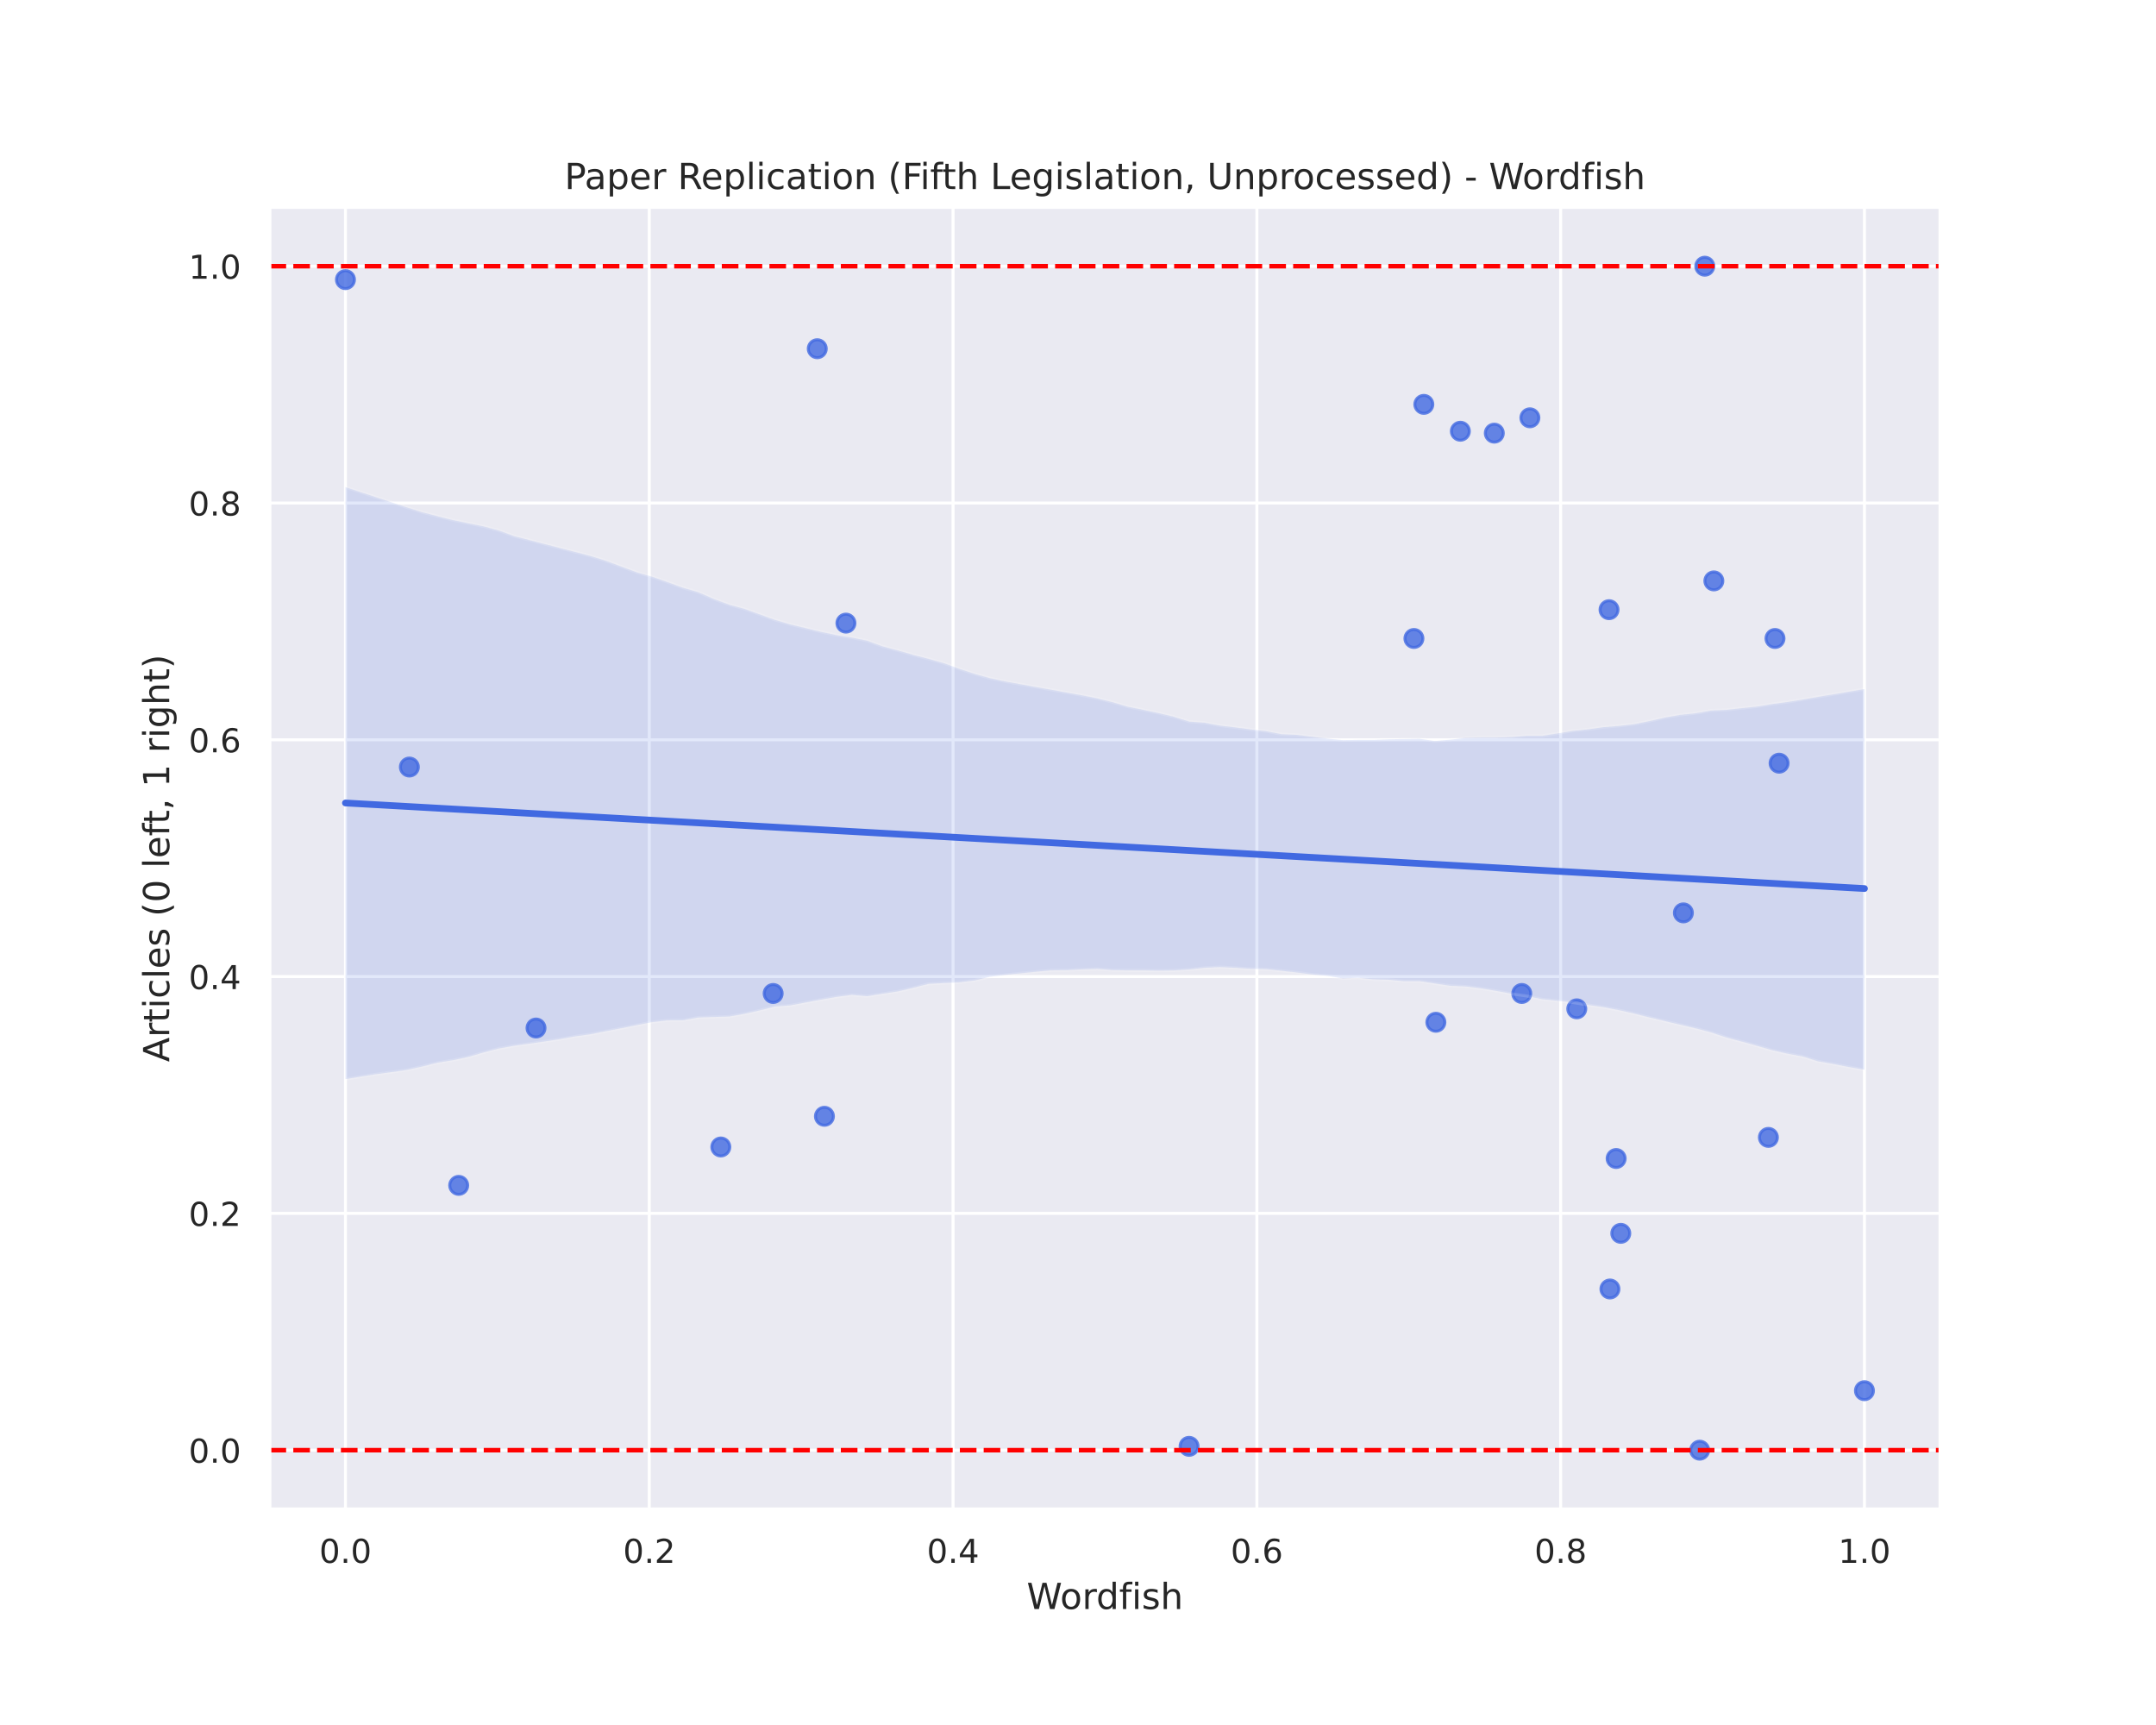 <?xml version="1.0" encoding="utf-8" standalone="no"?>
<!DOCTYPE svg PUBLIC "-//W3C//DTD SVG 1.1//EN"
  "http://www.w3.org/Graphics/SVG/1.1/DTD/svg11.dtd">
<!-- Created with matplotlib (https://matplotlib.org/) -->
<svg height="576pt" version="1.1" viewBox="0 0 720 576" width="720pt" xmlns="http://www.w3.org/2000/svg" xmlns:xlink="http://www.w3.org/1999/xlink">
 <defs>
  <style type="text/css">
*{stroke-linecap:butt;stroke-linejoin:round;}
  </style>
 </defs>
 <g id="figure_1">
  <g id="patch_1">
   <path d="M 0 576 
L 720 576 
L 720 0 
L 0 0 
z
" style="fill:#ffffff;"/>
  </g>
  <g id="axes_1">
   <g id="patch_2">
    <path d="M 90 504 
L 648 504 
L 648 69.12 
L 90 69.12 
z
" style="fill:#eaeaf2;"/>
   </g>
   <g id="matplotlib.axis_1">
    <g id="xtick_1">
     <g id="line2d_1">
      <path clip-path="url(#ped0f61a2d8)" d="M 115.364 504 
L 115.364 69.12 
" style="fill:none;stroke:#ffffff;stroke-linecap:round;"/>
     </g>
     <g id="text_1">
      <!-- 0.0 -->
      <defs>
       <path d="M 31.781 66.406 
Q 24.172 66.406 20.328 58.906 
Q 16.5 51.422 16.5 36.375 
Q 16.5 21.391 20.328 13.891 
Q 24.172 6.391 31.781 6.391 
Q 39.453 6.391 43.281 13.891 
Q 47.125 21.391 47.125 36.375 
Q 47.125 51.422 43.281 58.906 
Q 39.453 66.406 31.781 66.406 
z
M 31.781 74.219 
Q 44.047 74.219 50.516 64.516 
Q 56.984 54.828 56.984 36.375 
Q 56.984 17.969 50.516 8.266 
Q 44.047 -1.422 31.781 -1.422 
Q 19.531 -1.422 13.062 8.266 
Q 6.594 17.969 6.594 36.375 
Q 6.594 54.828 13.062 64.516 
Q 19.531 74.219 31.781 74.219 
z
" id="DejaVuSans-48"/>
       <path d="M 10.688 12.406 
L 21 12.406 
L 21 0 
L 10.688 0 
z
" id="DejaVuSans-46"/>
      </defs>
      <g style="fill:#262626;" transform="translate(106.617 521.858)scale(0.11 -0.11)">
       <use xlink:href="#DejaVuSans-48"/>
       <use x="63.623" xlink:href="#DejaVuSans-46"/>
       <use x="95.41" xlink:href="#DejaVuSans-48"/>
      </g>
     </g>
    </g>
    <g id="xtick_2">
     <g id="line2d_2">
      <path clip-path="url(#ped0f61a2d8)" d="M 216.818 504 
L 216.818 69.12 
" style="fill:none;stroke:#ffffff;stroke-linecap:round;"/>
     </g>
     <g id="text_2">
      <!-- 0.2 -->
      <defs>
       <path d="M 19.188 8.297 
L 53.609 8.297 
L 53.609 0 
L 7.328 0 
L 7.328 8.297 
Q 12.938 14.109 22.625 23.891 
Q 32.328 33.688 34.812 36.531 
Q 39.547 41.844 41.422 45.531 
Q 43.312 49.219 43.312 52.781 
Q 43.312 58.594 39.234 62.25 
Q 35.156 65.922 28.609 65.922 
Q 23.969 65.922 18.812 64.312 
Q 13.672 62.703 7.812 59.422 
L 7.812 69.391 
Q 13.766 71.781 18.938 73 
Q 24.125 74.219 28.422 74.219 
Q 39.75 74.219 46.484 68.547 
Q 53.219 62.891 53.219 53.422 
Q 53.219 48.922 51.531 44.891 
Q 49.859 40.875 45.406 35.406 
Q 44.188 33.984 37.641 27.219 
Q 31.109 20.453 19.188 8.297 
z
" id="DejaVuSans-50"/>
      </defs>
      <g style="fill:#262626;" transform="translate(208.071 521.858)scale(0.11 -0.11)">
       <use xlink:href="#DejaVuSans-48"/>
       <use x="63.623" xlink:href="#DejaVuSans-46"/>
       <use x="95.41" xlink:href="#DejaVuSans-50"/>
      </g>
     </g>
    </g>
    <g id="xtick_3">
     <g id="line2d_3">
      <path clip-path="url(#ped0f61a2d8)" d="M 318.273 504 
L 318.273 69.12 
" style="fill:none;stroke:#ffffff;stroke-linecap:round;"/>
     </g>
     <g id="text_3">
      <!-- 0.4 -->
      <defs>
       <path d="M 37.797 64.312 
L 12.891 25.391 
L 37.797 25.391 
z
M 35.203 72.906 
L 47.609 72.906 
L 47.609 25.391 
L 58.016 25.391 
L 58.016 17.188 
L 47.609 17.188 
L 47.609 0 
L 37.797 0 
L 37.797 17.188 
L 4.891 17.188 
L 4.891 26.703 
z
" id="DejaVuSans-52"/>
      </defs>
      <g style="fill:#262626;" transform="translate(309.526 521.858)scale(0.11 -0.11)">
       <use xlink:href="#DejaVuSans-48"/>
       <use x="63.623" xlink:href="#DejaVuSans-46"/>
       <use x="95.41" xlink:href="#DejaVuSans-52"/>
      </g>
     </g>
    </g>
    <g id="xtick_4">
     <g id="line2d_4">
      <path clip-path="url(#ped0f61a2d8)" d="M 419.727 504 
L 419.727 69.12 
" style="fill:none;stroke:#ffffff;stroke-linecap:round;"/>
     </g>
     <g id="text_4">
      <!-- 0.6 -->
      <defs>
       <path d="M 33.016 40.375 
Q 26.375 40.375 22.484 35.828 
Q 18.609 31.297 18.609 23.391 
Q 18.609 15.531 22.484 10.953 
Q 26.375 6.391 33.016 6.391 
Q 39.656 6.391 43.531 10.953 
Q 47.406 15.531 47.406 23.391 
Q 47.406 31.297 43.531 35.828 
Q 39.656 40.375 33.016 40.375 
z
M 52.594 71.297 
L 52.594 62.312 
Q 48.875 64.062 45.094 64.984 
Q 41.312 65.922 37.594 65.922 
Q 27.828 65.922 22.672 59.328 
Q 17.531 52.734 16.797 39.406 
Q 19.672 43.656 24.016 45.922 
Q 28.375 48.188 33.594 48.188 
Q 44.578 48.188 50.953 41.516 
Q 57.328 34.859 57.328 23.391 
Q 57.328 12.156 50.688 5.359 
Q 44.047 -1.422 33.016 -1.422 
Q 20.359 -1.422 13.672 8.266 
Q 6.984 17.969 6.984 36.375 
Q 6.984 53.656 15.188 63.938 
Q 23.391 74.219 37.203 74.219 
Q 40.922 74.219 44.703 73.484 
Q 48.484 72.75 52.594 71.297 
z
" id="DejaVuSans-54"/>
      </defs>
      <g style="fill:#262626;" transform="translate(410.981 521.858)scale(0.11 -0.11)">
       <use xlink:href="#DejaVuSans-48"/>
       <use x="63.623" xlink:href="#DejaVuSans-46"/>
       <use x="95.41" xlink:href="#DejaVuSans-54"/>
      </g>
     </g>
    </g>
    <g id="xtick_5">
     <g id="line2d_5">
      <path clip-path="url(#ped0f61a2d8)" d="M 521.182 504 
L 521.182 69.12 
" style="fill:none;stroke:#ffffff;stroke-linecap:round;"/>
     </g>
     <g id="text_5">
      <!-- 0.8 -->
      <defs>
       <path d="M 31.781 34.625 
Q 24.75 34.625 20.719 30.859 
Q 16.703 27.094 16.703 20.516 
Q 16.703 13.922 20.719 10.156 
Q 24.75 6.391 31.781 6.391 
Q 38.812 6.391 42.859 10.172 
Q 46.922 13.969 46.922 20.516 
Q 46.922 27.094 42.891 30.859 
Q 38.875 34.625 31.781 34.625 
z
M 21.922 38.812 
Q 15.578 40.375 12.031 44.719 
Q 8.5 49.078 8.5 55.328 
Q 8.5 64.062 14.719 69.141 
Q 20.953 74.219 31.781 74.219 
Q 42.672 74.219 48.875 69.141 
Q 55.078 64.062 55.078 55.328 
Q 55.078 49.078 51.531 44.719 
Q 48 40.375 41.703 38.812 
Q 48.828 37.156 52.797 32.312 
Q 56.781 27.484 56.781 20.516 
Q 56.781 9.906 50.312 4.234 
Q 43.844 -1.422 31.781 -1.422 
Q 19.734 -1.422 13.25 4.234 
Q 6.781 9.906 6.781 20.516 
Q 6.781 27.484 10.781 32.312 
Q 14.797 37.156 21.922 38.812 
z
M 18.312 54.391 
Q 18.312 48.734 21.844 45.562 
Q 25.391 42.391 31.781 42.391 
Q 38.141 42.391 41.719 45.562 
Q 45.312 48.734 45.312 54.391 
Q 45.312 60.062 41.719 63.234 
Q 38.141 66.406 31.781 66.406 
Q 25.391 66.406 21.844 63.234 
Q 18.312 60.062 18.312 54.391 
z
" id="DejaVuSans-56"/>
      </defs>
      <g style="fill:#262626;" transform="translate(512.435 521.858)scale(0.11 -0.11)">
       <use xlink:href="#DejaVuSans-48"/>
       <use x="63.623" xlink:href="#DejaVuSans-46"/>
       <use x="95.41" xlink:href="#DejaVuSans-56"/>
      </g>
     </g>
    </g>
    <g id="xtick_6">
     <g id="line2d_6">
      <path clip-path="url(#ped0f61a2d8)" d="M 622.636 504 
L 622.636 69.12 
" style="fill:none;stroke:#ffffff;stroke-linecap:round;"/>
     </g>
     <g id="text_6">
      <!-- 1.0 -->
      <defs>
       <path d="M 12.406 8.297 
L 28.516 8.297 
L 28.516 63.922 
L 10.984 60.406 
L 10.984 69.391 
L 28.422 72.906 
L 38.281 72.906 
L 38.281 8.297 
L 54.391 8.297 
L 54.391 0 
L 12.406 0 
z
" id="DejaVuSans-49"/>
      </defs>
      <g style="fill:#262626;" transform="translate(613.89 521.858)scale(0.11 -0.11)">
       <use xlink:href="#DejaVuSans-49"/>
       <use x="63.623" xlink:href="#DejaVuSans-46"/>
       <use x="95.41" xlink:href="#DejaVuSans-48"/>
      </g>
     </g>
    </g>
    <g id="text_7">
     <!-- Wordfish -->
     <defs>
      <path d="M 3.328 72.906 
L 13.281 72.906 
L 28.609 11.281 
L 43.891 72.906 
L 54.984 72.906 
L 70.312 11.281 
L 85.594 72.906 
L 95.609 72.906 
L 77.297 0 
L 64.891 0 
L 49.516 63.281 
L 33.984 0 
L 21.578 0 
z
" id="DejaVuSans-87"/>
      <path d="M 30.609 48.391 
Q 23.391 48.391 19.188 42.75 
Q 14.984 37.109 14.984 27.297 
Q 14.984 17.484 19.156 11.844 
Q 23.344 6.203 30.609 6.203 
Q 37.797 6.203 41.984 11.859 
Q 46.188 17.531 46.188 27.297 
Q 46.188 37.016 41.984 42.703 
Q 37.797 48.391 30.609 48.391 
z
M 30.609 56 
Q 42.328 56 49.016 48.375 
Q 55.719 40.766 55.719 27.297 
Q 55.719 13.875 49.016 6.219 
Q 42.328 -1.422 30.609 -1.422 
Q 18.844 -1.422 12.172 6.219 
Q 5.516 13.875 5.516 27.297 
Q 5.516 40.766 12.172 48.375 
Q 18.844 56 30.609 56 
z
" id="DejaVuSans-111"/>
      <path d="M 41.109 46.297 
Q 39.594 47.172 37.812 47.578 
Q 36.031 48 33.891 48 
Q 26.266 48 22.188 43.047 
Q 18.109 38.094 18.109 28.812 
L 18.109 0 
L 9.078 0 
L 9.078 54.688 
L 18.109 54.688 
L 18.109 46.188 
Q 20.953 51.172 25.484 53.578 
Q 30.031 56 36.531 56 
Q 37.453 56 38.578 55.875 
Q 39.703 55.766 41.062 55.516 
z
" id="DejaVuSans-114"/>
      <path d="M 45.406 46.391 
L 45.406 75.984 
L 54.391 75.984 
L 54.391 0 
L 45.406 0 
L 45.406 8.203 
Q 42.578 3.328 38.25 0.953 
Q 33.938 -1.422 27.875 -1.422 
Q 17.969 -1.422 11.734 6.484 
Q 5.516 14.406 5.516 27.297 
Q 5.516 40.188 11.734 48.094 
Q 17.969 56 27.875 56 
Q 33.938 56 38.25 53.625 
Q 42.578 51.266 45.406 46.391 
z
M 14.797 27.297 
Q 14.797 17.391 18.875 11.75 
Q 22.953 6.109 30.078 6.109 
Q 37.203 6.109 41.297 11.75 
Q 45.406 17.391 45.406 27.297 
Q 45.406 37.203 41.297 42.844 
Q 37.203 48.484 30.078 48.484 
Q 22.953 48.484 18.875 42.844 
Q 14.797 37.203 14.797 27.297 
z
" id="DejaVuSans-100"/>
      <path d="M 37.109 75.984 
L 37.109 68.5 
L 28.516 68.5 
Q 23.688 68.5 21.797 66.547 
Q 19.922 64.594 19.922 59.516 
L 19.922 54.688 
L 34.719 54.688 
L 34.719 47.703 
L 19.922 47.703 
L 19.922 0 
L 10.891 0 
L 10.891 47.703 
L 2.297 47.703 
L 2.297 54.688 
L 10.891 54.688 
L 10.891 58.5 
Q 10.891 67.625 15.141 71.797 
Q 19.391 75.984 28.609 75.984 
z
" id="DejaVuSans-102"/>
      <path d="M 9.422 54.688 
L 18.406 54.688 
L 18.406 0 
L 9.422 0 
z
M 9.422 75.984 
L 18.406 75.984 
L 18.406 64.594 
L 9.422 64.594 
z
" id="DejaVuSans-105"/>
      <path d="M 44.281 53.078 
L 44.281 44.578 
Q 40.484 46.531 36.375 47.5 
Q 32.281 48.484 27.875 48.484 
Q 21.188 48.484 17.844 46.438 
Q 14.5 44.391 14.5 40.281 
Q 14.5 37.156 16.891 35.375 
Q 19.281 33.594 26.516 31.984 
L 29.594 31.297 
Q 39.156 29.25 43.188 25.516 
Q 47.219 21.781 47.219 15.094 
Q 47.219 7.469 41.188 3.016 
Q 35.156 -1.422 24.609 -1.422 
Q 20.219 -1.422 15.453 -0.562 
Q 10.688 0.297 5.422 2 
L 5.422 11.281 
Q 10.406 8.688 15.234 7.391 
Q 20.062 6.109 24.812 6.109 
Q 31.156 6.109 34.562 8.281 
Q 37.984 10.453 37.984 14.406 
Q 37.984 18.062 35.516 20.016 
Q 33.062 21.969 24.703 23.781 
L 21.578 24.516 
Q 13.234 26.266 9.516 29.906 
Q 5.812 33.547 5.812 39.891 
Q 5.812 47.609 11.281 51.797 
Q 16.75 56 26.812 56 
Q 31.781 56 36.172 55.266 
Q 40.578 54.547 44.281 53.078 
z
" id="DejaVuSans-115"/>
      <path d="M 54.891 33.016 
L 54.891 0 
L 45.906 0 
L 45.906 32.719 
Q 45.906 40.484 42.875 44.328 
Q 39.844 48.188 33.797 48.188 
Q 26.516 48.188 22.312 43.547 
Q 18.109 38.922 18.109 30.906 
L 18.109 0 
L 9.078 0 
L 9.078 75.984 
L 18.109 75.984 
L 18.109 46.188 
Q 21.344 51.125 25.703 53.562 
Q 30.078 56 35.797 56 
Q 45.219 56 50.047 50.172 
Q 54.891 44.344 54.891 33.016 
z
" id="DejaVuSans-104"/>
     </defs>
     <g style="fill:#262626;" transform="translate(342.871 537.264)scale(0.12 -0.12)">
      <use xlink:href="#DejaVuSans-87"/>
      <use x="93.002" xlink:href="#DejaVuSans-111"/>
      <use x="154.184" xlink:href="#DejaVuSans-114"/>
      <use x="193.547" xlink:href="#DejaVuSans-100"/>
      <use x="257.023" xlink:href="#DejaVuSans-102"/>
      <use x="292.229" xlink:href="#DejaVuSans-105"/>
      <use x="320.012" xlink:href="#DejaVuSans-115"/>
      <use x="372.111" xlink:href="#DejaVuSans-104"/>
     </g>
    </g>
   </g>
   <g id="matplotlib.axis_2">
    <g id="ytick_1">
     <g id="line2d_7">
      <path clip-path="url(#ped0f61a2d8)" d="M 90 484.233 
L 648 484.233 
" style="fill:none;stroke:#ffffff;stroke-linecap:round;"/>
     </g>
     <g id="text_8">
      <!-- 0.0 -->
      <g style="fill:#262626;" transform="translate(63.007 488.412)scale(0.11 -0.11)">
       <use xlink:href="#DejaVuSans-48"/>
       <use x="63.623" xlink:href="#DejaVuSans-46"/>
       <use x="95.41" xlink:href="#DejaVuSans-48"/>
      </g>
     </g>
    </g>
    <g id="ytick_2">
     <g id="line2d_8">
      <path clip-path="url(#ped0f61a2d8)" d="M 90 405.164 
L 648 405.164 
" style="fill:none;stroke:#ffffff;stroke-linecap:round;"/>
     </g>
     <g id="text_9">
      <!-- 0.2 -->
      <g style="fill:#262626;" transform="translate(63.007 409.343)scale(0.11 -0.11)">
       <use xlink:href="#DejaVuSans-48"/>
       <use x="63.623" xlink:href="#DejaVuSans-46"/>
       <use x="95.41" xlink:href="#DejaVuSans-50"/>
      </g>
     </g>
    </g>
    <g id="ytick_3">
     <g id="line2d_9">
      <path clip-path="url(#ped0f61a2d8)" d="M 90 326.095 
L 648 326.095 
" style="fill:none;stroke:#ffffff;stroke-linecap:round;"/>
     </g>
     <g id="text_10">
      <!-- 0.4 -->
      <g style="fill:#262626;" transform="translate(63.007 330.274)scale(0.11 -0.11)">
       <use xlink:href="#DejaVuSans-48"/>
       <use x="63.623" xlink:href="#DejaVuSans-46"/>
       <use x="95.41" xlink:href="#DejaVuSans-52"/>
      </g>
     </g>
    </g>
    <g id="ytick_4">
     <g id="line2d_10">
      <path clip-path="url(#ped0f61a2d8)" d="M 90 247.025 
L 648 247.025 
" style="fill:none;stroke:#ffffff;stroke-linecap:round;"/>
     </g>
     <g id="text_11">
      <!-- 0.6 -->
      <g style="fill:#262626;" transform="translate(63.007 251.205)scale(0.11 -0.11)">
       <use xlink:href="#DejaVuSans-48"/>
       <use x="63.623" xlink:href="#DejaVuSans-46"/>
       <use x="95.41" xlink:href="#DejaVuSans-54"/>
      </g>
     </g>
    </g>
    <g id="ytick_5">
     <g id="line2d_11">
      <path clip-path="url(#ped0f61a2d8)" d="M 90 167.956 
L 648 167.956 
" style="fill:none;stroke:#ffffff;stroke-linecap:round;"/>
     </g>
     <g id="text_12">
      <!-- 0.8 -->
      <g style="fill:#262626;" transform="translate(63.007 172.136)scale(0.11 -0.11)">
       <use xlink:href="#DejaVuSans-48"/>
       <use x="63.623" xlink:href="#DejaVuSans-46"/>
       <use x="95.41" xlink:href="#DejaVuSans-56"/>
      </g>
     </g>
    </g>
    <g id="ytick_6">
     <g id="line2d_12">
      <path clip-path="url(#ped0f61a2d8)" d="M 90 88.887 
L 648 88.887 
" style="fill:none;stroke:#ffffff;stroke-linecap:round;"/>
     </g>
     <g id="text_13">
      <!-- 1.0 -->
      <g style="fill:#262626;" transform="translate(63.007 93.066)scale(0.11 -0.11)">
       <use xlink:href="#DejaVuSans-49"/>
       <use x="63.623" xlink:href="#DejaVuSans-46"/>
       <use x="95.41" xlink:href="#DejaVuSans-48"/>
      </g>
     </g>
    </g>
    <g id="text_14">
     <!-- Articles (0 left, 1 right) -->
     <defs>
      <path d="M 34.188 63.188 
L 20.797 26.906 
L 47.609 26.906 
z
M 28.609 72.906 
L 39.797 72.906 
L 67.578 0 
L 57.328 0 
L 50.688 18.703 
L 17.828 18.703 
L 11.188 0 
L 0.781 0 
z
" id="DejaVuSans-65"/>
      <path d="M 18.312 70.219 
L 18.312 54.688 
L 36.812 54.688 
L 36.812 47.703 
L 18.312 47.703 
L 18.312 18.016 
Q 18.312 11.328 20.141 9.422 
Q 21.969 7.516 27.594 7.516 
L 36.812 7.516 
L 36.812 0 
L 27.594 0 
Q 17.188 0 13.234 3.875 
Q 9.281 7.766 9.281 18.016 
L 9.281 47.703 
L 2.688 47.703 
L 2.688 54.688 
L 9.281 54.688 
L 9.281 70.219 
z
" id="DejaVuSans-116"/>
      <path d="M 48.781 52.594 
L 48.781 44.188 
Q 44.969 46.297 41.141 47.344 
Q 37.312 48.391 33.406 48.391 
Q 24.656 48.391 19.812 42.844 
Q 14.984 37.312 14.984 27.297 
Q 14.984 17.281 19.812 11.734 
Q 24.656 6.203 33.406 6.203 
Q 37.312 6.203 41.141 7.25 
Q 44.969 8.297 48.781 10.406 
L 48.781 2.094 
Q 45.016 0.344 40.984 -0.531 
Q 36.969 -1.422 32.422 -1.422 
Q 20.062 -1.422 12.781 6.344 
Q 5.516 14.109 5.516 27.297 
Q 5.516 40.672 12.859 48.328 
Q 20.219 56 33.016 56 
Q 37.156 56 41.109 55.141 
Q 45.062 54.297 48.781 52.594 
z
" id="DejaVuSans-99"/>
      <path d="M 9.422 75.984 
L 18.406 75.984 
L 18.406 0 
L 9.422 0 
z
" id="DejaVuSans-108"/>
      <path d="M 56.203 29.594 
L 56.203 25.203 
L 14.891 25.203 
Q 15.484 15.922 20.484 11.062 
Q 25.484 6.203 34.422 6.203 
Q 39.594 6.203 44.453 7.469 
Q 49.312 8.734 54.109 11.281 
L 54.109 2.781 
Q 49.266 0.734 44.188 -0.344 
Q 39.109 -1.422 33.891 -1.422 
Q 20.797 -1.422 13.156 6.188 
Q 5.516 13.812 5.516 26.812 
Q 5.516 40.234 12.766 48.109 
Q 20.016 56 32.328 56 
Q 43.359 56 49.781 48.891 
Q 56.203 41.797 56.203 29.594 
z
M 47.219 32.234 
Q 47.125 39.594 43.094 43.984 
Q 39.062 48.391 32.422 48.391 
Q 24.906 48.391 20.391 44.141 
Q 15.875 39.891 15.188 32.172 
z
" id="DejaVuSans-101"/>
      <path id="DejaVuSans-32"/>
      <path d="M 31 75.875 
Q 24.469 64.656 21.281 53.656 
Q 18.109 42.672 18.109 31.391 
Q 18.109 20.125 21.312 9.062 
Q 24.516 -2 31 -13.188 
L 23.188 -13.188 
Q 15.875 -1.703 12.234 9.375 
Q 8.594 20.453 8.594 31.391 
Q 8.594 42.281 12.203 53.312 
Q 15.828 64.359 23.188 75.875 
z
" id="DejaVuSans-40"/>
      <path d="M 11.719 12.406 
L 22.016 12.406 
L 22.016 4 
L 14.016 -11.625 
L 7.719 -11.625 
L 11.719 4 
z
" id="DejaVuSans-44"/>
      <path d="M 45.406 27.984 
Q 45.406 37.75 41.375 43.109 
Q 37.359 48.484 30.078 48.484 
Q 22.859 48.484 18.828 43.109 
Q 14.797 37.75 14.797 27.984 
Q 14.797 18.266 18.828 12.891 
Q 22.859 7.516 30.078 7.516 
Q 37.359 7.516 41.375 12.891 
Q 45.406 18.266 45.406 27.984 
z
M 54.391 6.781 
Q 54.391 -7.172 48.188 -13.984 
Q 42 -20.797 29.203 -20.797 
Q 24.469 -20.797 20.266 -20.094 
Q 16.062 -19.391 12.109 -17.922 
L 12.109 -9.188 
Q 16.062 -11.328 19.922 -12.344 
Q 23.781 -13.375 27.781 -13.375 
Q 36.625 -13.375 41.016 -8.766 
Q 45.406 -4.156 45.406 5.172 
L 45.406 9.625 
Q 42.625 4.781 38.281 2.391 
Q 33.938 0 27.875 0 
Q 17.828 0 11.672 7.656 
Q 5.516 15.328 5.516 27.984 
Q 5.516 40.672 11.672 48.328 
Q 17.828 56 27.875 56 
Q 33.938 56 38.281 53.609 
Q 42.625 51.219 45.406 46.391 
L 45.406 54.688 
L 54.391 54.688 
z
" id="DejaVuSans-103"/>
      <path d="M 8.016 75.875 
L 15.828 75.875 
Q 23.141 64.359 26.781 53.312 
Q 30.422 42.281 30.422 31.391 
Q 30.422 20.453 26.781 9.375 
Q 23.141 -1.703 15.828 -13.188 
L 8.016 -13.188 
Q 14.5 -2 17.703 9.062 
Q 20.906 20.125 20.906 31.391 
Q 20.906 42.672 17.703 53.656 
Q 14.5 64.656 8.016 75.875 
z
" id="DejaVuSans-41"/>
     </defs>
     <g style="fill:#262626;" transform="translate(56.511 354.6)rotate(-90)scale(0.12 -0.12)">
      <use xlink:href="#DejaVuSans-65"/>
      <use x="68.408" xlink:href="#DejaVuSans-114"/>
      <use x="109.521" xlink:href="#DejaVuSans-116"/>
      <use x="148.73" xlink:href="#DejaVuSans-105"/>
      <use x="176.514" xlink:href="#DejaVuSans-99"/>
      <use x="231.494" xlink:href="#DejaVuSans-108"/>
      <use x="259.277" xlink:href="#DejaVuSans-101"/>
      <use x="320.801" xlink:href="#DejaVuSans-115"/>
      <use x="372.9" xlink:href="#DejaVuSans-32"/>
      <use x="404.688" xlink:href="#DejaVuSans-40"/>
      <use x="443.701" xlink:href="#DejaVuSans-48"/>
      <use x="507.324" xlink:href="#DejaVuSans-32"/>
      <use x="539.111" xlink:href="#DejaVuSans-108"/>
      <use x="566.895" xlink:href="#DejaVuSans-101"/>
      <use x="628.418" xlink:href="#DejaVuSans-102"/>
      <use x="661.873" xlink:href="#DejaVuSans-116"/>
      <use x="701.082" xlink:href="#DejaVuSans-44"/>
      <use x="732.869" xlink:href="#DejaVuSans-32"/>
      <use x="764.656" xlink:href="#DejaVuSans-49"/>
      <use x="828.279" xlink:href="#DejaVuSans-32"/>
      <use x="860.066" xlink:href="#DejaVuSans-114"/>
      <use x="901.18" xlink:href="#DejaVuSans-105"/>
      <use x="928.963" xlink:href="#DejaVuSans-103"/>
      <use x="992.439" xlink:href="#DejaVuSans-104"/>
      <use x="1055.818" xlink:href="#DejaVuSans-116"/>
      <use x="1095.027" xlink:href="#DejaVuSans-41"/>
     </g>
    </g>
   </g>
   <g id="PathCollection_1">
    <defs>
     <path d="M 0 3 
C 0.796 3 1.559 2.684 2.121 2.121 
C 2.684 1.559 3 0.796 3 0 
C 3 -0.796 2.684 -1.559 2.121 -2.121 
C 1.559 -2.684 0.796 -3 0 -3 
C -0.796 -3 -1.559 -2.684 -2.121 -2.121 
C -2.684 -1.559 -3 -0.796 -3 0 
C -3 0.796 -2.684 1.559 -2.121 2.121 
C -1.559 2.684 -0.796 3 0 3 
z
" id="me9f3f4bf41" style="stroke:#4169e1;stroke-opacity:0.8;"/>
    </defs>
    <g clip-path="url(#ped0f61a2d8)">
     <use style="fill:#4169e1;fill-opacity:0.8;stroke:#4169e1;stroke-opacity:0.8;" x="594.132" xlink:href="#me9f3f4bf41" y="254.843"/>
     <use style="fill:#4169e1;fill-opacity:0.8;stroke:#4169e1;stroke-opacity:0.8;" x="240.719" xlink:href="#me9f3f4bf41" y="382.994"/>
     <use style="fill:#4169e1;fill-opacity:0.8;stroke:#4169e1;stroke-opacity:0.8;" x="115.364" xlink:href="#me9f3f4bf41" y="93.373"/>
     <use style="fill:#4169e1;fill-opacity:0.8;stroke:#4169e1;stroke-opacity:0.8;" x="622.636" xlink:href="#me9f3f4bf41" y="464.369"/>
     <use style="fill:#4169e1;fill-opacity:0.8;stroke:#4169e1;stroke-opacity:0.8;" x="272.925" xlink:href="#me9f3f4bf41" y="116.44"/>
     <use style="fill:#4169e1;fill-opacity:0.8;stroke:#4169e1;stroke-opacity:0.8;" x="153.184" xlink:href="#me9f3f4bf41" y="395.809"/>
     <use style="fill:#4169e1;fill-opacity:0.8;stroke:#4169e1;stroke-opacity:0.8;" x="567.612" xlink:href="#me9f3f4bf41" y="484.233"/>
     <use style="fill:#4169e1;fill-opacity:0.8;stroke:#4169e1;stroke-opacity:0.8;" x="562.169" xlink:href="#me9f3f4bf41" y="304.821"/>
     <use style="fill:#4169e1;fill-opacity:0.8;stroke:#4169e1;stroke-opacity:0.8;" x="592.761" xlink:href="#me9f3f4bf41" y="213.194"/>
     <use style="fill:#4169e1;fill-opacity:0.8;stroke:#4169e1;stroke-opacity:0.8;" x="258.198" xlink:href="#me9f3f4bf41" y="331.733"/>
     <use style="fill:#4169e1;fill-opacity:0.8;stroke:#4169e1;stroke-opacity:0.8;" x="487.687" xlink:href="#me9f3f4bf41" y="143.992"/>
     <use style="fill:#4169e1;fill-opacity:0.8;stroke:#4169e1;stroke-opacity:0.8;" x="526.561" xlink:href="#me9f3f4bf41" y="336.859"/>
     <use style="fill:#4169e1;fill-opacity:0.8;stroke:#4169e1;stroke-opacity:0.8;" x="572.343" xlink:href="#me9f3f4bf41" y="193.971"/>
     <use style="fill:#4169e1;fill-opacity:0.8;stroke:#4169e1;stroke-opacity:0.8;" x="472.182" xlink:href="#me9f3f4bf41" y="213.194"/>
     <use style="fill:#4169e1;fill-opacity:0.8;stroke:#4169e1;stroke-opacity:0.8;" x="179.002" xlink:href="#me9f3f4bf41" y="343.267"/>
     <use style="fill:#4169e1;fill-opacity:0.8;stroke:#4169e1;stroke-opacity:0.8;" x="397.095" xlink:href="#me9f3f4bf41" y="482.951"/>
     <use style="fill:#4169e1;fill-opacity:0.8;stroke:#4169e1;stroke-opacity:0.8;" x="475.488" xlink:href="#me9f3f4bf41" y="135.022"/>
     <use style="fill:#4169e1;fill-opacity:0.8;stroke:#4169e1;stroke-opacity:0.8;" x="508.199" xlink:href="#me9f3f4bf41" y="331.733"/>
     <use style="fill:#4169e1;fill-opacity:0.8;stroke:#4169e1;stroke-opacity:0.8;" x="541.264" xlink:href="#me9f3f4bf41" y="411.827"/>
     <use style="fill:#4169e1;fill-opacity:0.8;stroke:#4169e1;stroke-opacity:0.8;" x="479.51" xlink:href="#me9f3f4bf41" y="341.345"/>
     <use style="fill:#4169e1;fill-opacity:0.8;stroke:#4169e1;stroke-opacity:0.8;" x="537.641" xlink:href="#me9f3f4bf41" y="430.409"/>
     <use style="fill:#4169e1;fill-opacity:0.8;stroke:#4169e1;stroke-opacity:0.8;" x="499.024" xlink:href="#me9f3f4bf41" y="144.633"/>
     <use style="fill:#4169e1;fill-opacity:0.8;stroke:#4169e1;stroke-opacity:0.8;" x="136.709" xlink:href="#me9f3f4bf41" y="256.124"/>
     <use style="fill:#4169e1;fill-opacity:0.8;stroke:#4169e1;stroke-opacity:0.8;" x="539.713" xlink:href="#me9f3f4bf41" y="386.838"/>
     <use style="fill:#4169e1;fill-opacity:0.8;stroke:#4169e1;stroke-opacity:0.8;" x="590.56" xlink:href="#me9f3f4bf41" y="379.79"/>
     <use style="fill:#4169e1;fill-opacity:0.8;stroke:#4169e1;stroke-opacity:0.8;" x="275.32" xlink:href="#me9f3f4bf41" y="372.741"/>
     <use style="fill:#4169e1;fill-opacity:0.8;stroke:#4169e1;stroke-opacity:0.8;" x="537.342" xlink:href="#me9f3f4bf41" y="203.582"/>
     <use style="fill:#4169e1;fill-opacity:0.8;stroke:#4169e1;stroke-opacity:0.8;" x="569.318" xlink:href="#me9f3f4bf41" y="88.887"/>
     <use style="fill:#4169e1;fill-opacity:0.8;stroke:#4169e1;stroke-opacity:0.8;" x="282.499" xlink:href="#me9f3f4bf41" y="208.068"/>
     <use style="fill:#4169e1;fill-opacity:0.8;stroke:#4169e1;stroke-opacity:0.8;" x="510.909" xlink:href="#me9f3f4bf41" y="139.507"/>
    </g>
   </g>
   <g id="PolyCollection_1">
    <defs>
     <path d="M 115.364 -413.338 
L 115.364 -215.677 
L 120.488 -216.493 
L 125.612 -217.309 
L 130.736 -217.999 
L 135.86 -218.722 
L 140.983 -219.874 
L 146.107 -221.132 
L 151.231 -221.988 
L 156.355 -223.05 
L 161.479 -224.559 
L 166.603 -225.896 
L 171.727 -226.81 
L 176.851 -227.501 
L 181.975 -228.26 
L 187.099 -229.034 
L 192.223 -229.958 
L 197.347 -230.678 
L 202.471 -231.685 
L 207.595 -232.692 
L 212.719 -233.7 
L 217.843 -234.707 
L 222.967 -235.284 
L 228.091 -235.302 
L 233.215 -236.236 
L 238.339 -236.413 
L 243.463 -236.561 
L 248.587 -237.442 
L 253.711 -238.606 
L 258.835 -239.887 
L 263.959 -240.286 
L 269.083 -241.258 
L 274.207 -242.205 
L 279.331 -243.121 
L 284.455 -243.771 
L 289.579 -243.348 
L 294.702 -244.145 
L 299.826 -244.957 
L 304.95 -246.131 
L 310.074 -247.475 
L 315.198 -247.73 
L 320.322 -247.96 
L 325.446 -248.602 
L 330.57 -249.826 
L 335.694 -250.47 
L 340.818 -250.999 
L 345.942 -251.528 
L 351.066 -251.984 
L 356.19 -252.032 
L 361.314 -252.28 
L 366.438 -252.465 
L 371.562 -252.048 
L 376.686 -251.972 
L 381.81 -251.962 
L 386.934 -251.889 
L 392.058 -251.953 
L 397.182 -252.266 
L 402.306 -252.838 
L 407.43 -253.078 
L 412.554 -252.829 
L 417.678 -252.486 
L 422.802 -252.364 
L 427.926 -251.849 
L 433.05 -251.286 
L 438.174 -250.608 
L 443.298 -250.137 
L 448.421 -249.281 
L 453.545 -249.499 
L 458.669 -248.971 
L 463.793 -248.836 
L 468.917 -248.348 
L 474.041 -248.355 
L 479.165 -247.595 
L 484.289 -246.832 
L 489.413 -246.607 
L 494.537 -245.963 
L 499.661 -245.135 
L 504.785 -244.145 
L 509.909 -243.419 
L 515.033 -242.326 
L 520.157 -241.796 
L 525.281 -241.255 
L 530.405 -240.422 
L 535.529 -239.665 
L 540.653 -238.695 
L 545.777 -237.524 
L 550.901 -236.243 
L 556.025 -235.034 
L 561.149 -233.81 
L 566.273 -232.619 
L 571.397 -231.252 
L 576.521 -229.555 
L 581.645 -228.198 
L 586.769 -226.778 
L 591.893 -225.283 
L 597.017 -224.136 
L 602.14 -223.174 
L 607.264 -221.567 
L 612.388 -220.672 
L 617.512 -219.696 
L 622.636 -218.786 
L 622.636 -345.907 
L 622.636 -345.907 
L 617.512 -345.045 
L 612.388 -344.183 
L 607.264 -343.32 
L 602.14 -342.458 
L 597.017 -341.593 
L 591.893 -340.926 
L 586.769 -340.084 
L 581.645 -339.531 
L 576.521 -338.974 
L 571.397 -338.742 
L 566.273 -337.847 
L 561.149 -337.29 
L 556.025 -336.428 
L 550.901 -335.223 
L 545.777 -334.207 
L 540.653 -333.613 
L 535.529 -333.194 
L 530.405 -332.475 
L 525.281 -331.978 
L 520.157 -331.094 
L 515.033 -330.306 
L 509.909 -330.314 
L 504.785 -329.909 
L 499.661 -329.727 
L 494.537 -329.715 
L 489.413 -329.615 
L 484.289 -329.006 
L 479.165 -328.55 
L 474.041 -329.325 
L 468.917 -329.229 
L 463.793 -329.135 
L 458.669 -328.934 
L 453.545 -328.933 
L 448.421 -328.847 
L 443.298 -329.377 
L 438.174 -330.002 
L 433.05 -330.618 
L 427.926 -330.846 
L 422.802 -331.86 
L 417.678 -332.436 
L 412.554 -333.105 
L 407.43 -333.723 
L 402.306 -334.668 
L 397.182 -335.04 
L 392.058 -336.659 
L 386.934 -337.89 
L 381.81 -338.969 
L 376.686 -340.019 
L 371.562 -341.518 
L 366.438 -342.809 
L 361.314 -343.828 
L 356.19 -344.757 
L 351.066 -345.686 
L 345.942 -346.604 
L 340.818 -347.517 
L 335.694 -348.463 
L 330.57 -349.551 
L 325.446 -350.995 
L 320.322 -352.686 
L 315.198 -354.564 
L 310.074 -355.999 
L 304.95 -357.331 
L 299.826 -358.816 
L 294.702 -360.178 
L 289.579 -362.052 
L 284.455 -363.122 
L 279.331 -363.915 
L 274.207 -365.014 
L 269.083 -366.254 
L 263.959 -367.489 
L 258.835 -368.99 
L 253.711 -370.844 
L 248.587 -372.698 
L 243.463 -374.102 
L 238.339 -376.017 
L 233.215 -378.245 
L 228.091 -379.739 
L 222.967 -381.616 
L 217.843 -383.398 
L 212.719 -384.864 
L 207.595 -386.777 
L 202.471 -388.685 
L 197.347 -390.315 
L 192.223 -391.648 
L 187.099 -392.979 
L 181.975 -394.31 
L 176.851 -395.641 
L 171.727 -396.962 
L 166.603 -398.851 
L 161.479 -400.233 
L 156.355 -401.288 
L 151.231 -402.33 
L 146.107 -403.628 
L 140.983 -404.959 
L 135.86 -406.579 
L 130.736 -408.269 
L 125.612 -409.959 
L 120.488 -411.648 
L 115.364 -413.338 
z
" id="m2af32cf6ca" style="stroke:#ffffff;stroke-opacity:0.15;"/>
    </defs>
    <g clip-path="url(#ped0f61a2d8)">
     <use style="fill:#4169e1;fill-opacity:0.15;stroke:#ffffff;stroke-opacity:0.15;" x="0" xlink:href="#m2af32cf6ca" y="576"/>
    </g>
   </g>
   <g id="line2d_13">
    <path clip-path="url(#ped0f61a2d8)" d="M 115.364 268.124 
L 120.488 268.413 
L 125.612 268.701 
L 130.736 268.99 
L 135.86 269.279 
L 140.983 269.567 
L 146.107 269.856 
L 151.231 270.145 
L 156.355 270.433 
L 161.479 270.722 
L 166.603 271.01 
L 171.727 271.299 
L 176.851 271.588 
L 181.975 271.876 
L 187.099 272.165 
L 192.223 272.453 
L 197.347 272.742 
L 202.471 273.031 
L 207.595 273.319 
L 212.719 273.608 
L 217.843 273.896 
L 222.967 274.185 
L 228.091 274.474 
L 233.215 274.762 
L 238.339 275.051 
L 243.463 275.34 
L 248.587 275.628 
L 253.711 275.917 
L 258.835 276.205 
L 263.959 276.494 
L 269.083 276.783 
L 274.207 277.071 
L 279.331 277.36 
L 284.455 277.648 
L 289.579 277.937 
L 294.702 278.226 
L 299.826 278.514 
L 304.95 278.803 
L 310.074 279.091 
L 315.198 279.38 
L 320.322 279.669 
L 325.446 279.957 
L 330.57 280.246 
L 335.694 280.535 
L 340.818 280.823 
L 345.942 281.112 
L 351.066 281.4 
L 356.19 281.689 
L 361.314 281.978 
L 366.438 282.266 
L 371.562 282.555 
L 376.686 282.843 
L 381.81 283.132 
L 386.934 283.421 
L 392.058 283.709 
L 397.182 283.998 
L 402.306 284.286 
L 407.43 284.575 
L 412.554 284.864 
L 417.678 285.152 
L 422.802 285.441 
L 427.926 285.73 
L 433.05 286.018 
L 438.174 286.307 
L 443.298 286.595 
L 448.421 286.884 
L 453.545 287.173 
L 458.669 287.461 
L 463.793 287.75 
L 468.917 288.038 
L 474.041 288.327 
L 479.165 288.616 
L 484.289 288.904 
L 489.413 289.193 
L 494.537 289.482 
L 499.661 289.77 
L 504.785 290.059 
L 509.909 290.347 
L 515.033 290.636 
L 520.157 290.925 
L 525.281 291.213 
L 530.405 291.502 
L 535.529 291.79 
L 540.653 292.079 
L 545.777 292.368 
L 550.901 292.656 
L 556.025 292.945 
L 561.149 293.233 
L 566.273 293.522 
L 571.397 293.811 
L 576.521 294.099 
L 581.645 294.388 
L 586.769 294.677 
L 591.893 294.965 
L 597.017 295.254 
L 602.14 295.542 
L 607.264 295.831 
L 612.388 296.12 
L 617.512 296.408 
L 622.636 296.697 
" style="fill:none;stroke:#4169e1;stroke-linecap:round;stroke-width:2.25;"/>
   </g>
   <g id="line2d_14">
    <path clip-path="url(#ped0f61a2d8)" d="M 90 88.887 
L 648 88.887 
" style="fill:none;stroke:#ff0000;stroke-dasharray:5.55,2.4;stroke-dashoffset:0;stroke-width:1.5;"/>
   </g>
   <g id="line2d_15">
    <path clip-path="url(#ped0f61a2d8)" d="M 90 484.233 
L 648 484.233 
" style="fill:none;stroke:#ff0000;stroke-dasharray:5.55,2.4;stroke-dashoffset:0;stroke-width:1.5;"/>
   </g>
   <g id="patch_3">
    <path d="M 90 504 
L 90 69.12 
" style="fill:none;stroke:#ffffff;stroke-linecap:square;stroke-linejoin:miter;stroke-width:1.25;"/>
   </g>
   <g id="patch_4">
    <path d="M 648 504 
L 648 69.12 
" style="fill:none;stroke:#ffffff;stroke-linecap:square;stroke-linejoin:miter;stroke-width:1.25;"/>
   </g>
   <g id="patch_5">
    <path d="M 90 504 
L 648 504 
" style="fill:none;stroke:#ffffff;stroke-linecap:square;stroke-linejoin:miter;stroke-width:1.25;"/>
   </g>
   <g id="patch_6">
    <path d="M 90 69.12 
L 648 69.12 
" style="fill:none;stroke:#ffffff;stroke-linecap:square;stroke-linejoin:miter;stroke-width:1.25;"/>
   </g>
   <g id="text_15">
    <!-- Paper Replication (Fifth Legislation, Unprocessed) - Wordfish -->
    <defs>
     <path d="M 19.672 64.797 
L 19.672 37.406 
L 32.078 37.406 
Q 38.969 37.406 42.719 40.969 
Q 46.484 44.531 46.484 51.125 
Q 46.484 57.672 42.719 61.234 
Q 38.969 64.797 32.078 64.797 
z
M 9.812 72.906 
L 32.078 72.906 
Q 44.344 72.906 50.609 67.359 
Q 56.891 61.812 56.891 51.125 
Q 56.891 40.328 50.609 34.812 
Q 44.344 29.297 32.078 29.297 
L 19.672 29.297 
L 19.672 0 
L 9.812 0 
z
" id="DejaVuSans-80"/>
     <path d="M 34.281 27.484 
Q 23.391 27.484 19.188 25 
Q 14.984 22.516 14.984 16.5 
Q 14.984 11.719 18.141 8.906 
Q 21.297 6.109 26.703 6.109 
Q 34.188 6.109 38.703 11.406 
Q 43.219 16.703 43.219 25.484 
L 43.219 27.484 
z
M 52.203 31.203 
L 52.203 0 
L 43.219 0 
L 43.219 8.297 
Q 40.141 3.328 35.547 0.953 
Q 30.953 -1.422 24.312 -1.422 
Q 15.922 -1.422 10.953 3.297 
Q 6 8.016 6 15.922 
Q 6 25.141 12.172 29.828 
Q 18.359 34.516 30.609 34.516 
L 43.219 34.516 
L 43.219 35.406 
Q 43.219 41.609 39.141 45 
Q 35.062 48.391 27.688 48.391 
Q 23 48.391 18.547 47.266 
Q 14.109 46.141 10.016 43.891 
L 10.016 52.203 
Q 14.938 54.109 19.578 55.047 
Q 24.219 56 28.609 56 
Q 40.484 56 46.344 49.844 
Q 52.203 43.703 52.203 31.203 
z
" id="DejaVuSans-97"/>
     <path d="M 18.109 8.203 
L 18.109 -20.797 
L 9.078 -20.797 
L 9.078 54.688 
L 18.109 54.688 
L 18.109 46.391 
Q 20.953 51.266 25.266 53.625 
Q 29.594 56 35.594 56 
Q 45.562 56 51.781 48.094 
Q 58.016 40.188 58.016 27.297 
Q 58.016 14.406 51.781 6.484 
Q 45.562 -1.422 35.594 -1.422 
Q 29.594 -1.422 25.266 0.953 
Q 20.953 3.328 18.109 8.203 
z
M 48.688 27.297 
Q 48.688 37.203 44.609 42.844 
Q 40.531 48.484 33.406 48.484 
Q 26.266 48.484 22.188 42.844 
Q 18.109 37.203 18.109 27.297 
Q 18.109 17.391 22.188 11.75 
Q 26.266 6.109 33.406 6.109 
Q 40.531 6.109 44.609 11.75 
Q 48.688 17.391 48.688 27.297 
z
" id="DejaVuSans-112"/>
     <path d="M 44.391 34.188 
Q 47.562 33.109 50.562 29.594 
Q 53.562 26.078 56.594 19.922 
L 66.609 0 
L 56 0 
L 46.688 18.703 
Q 43.062 26.031 39.672 28.422 
Q 36.281 30.812 30.422 30.812 
L 19.672 30.812 
L 19.672 0 
L 9.812 0 
L 9.812 72.906 
L 32.078 72.906 
Q 44.578 72.906 50.734 67.672 
Q 56.891 62.453 56.891 51.906 
Q 56.891 45.016 53.688 40.469 
Q 50.484 35.938 44.391 34.188 
z
M 19.672 64.797 
L 19.672 38.922 
L 32.078 38.922 
Q 39.203 38.922 42.844 42.219 
Q 46.484 45.516 46.484 51.906 
Q 46.484 58.297 42.844 61.547 
Q 39.203 64.797 32.078 64.797 
z
" id="DejaVuSans-82"/>
     <path d="M 54.891 33.016 
L 54.891 0 
L 45.906 0 
L 45.906 32.719 
Q 45.906 40.484 42.875 44.328 
Q 39.844 48.188 33.797 48.188 
Q 26.516 48.188 22.312 43.547 
Q 18.109 38.922 18.109 30.906 
L 18.109 0 
L 9.078 0 
L 9.078 54.688 
L 18.109 54.688 
L 18.109 46.188 
Q 21.344 51.125 25.703 53.562 
Q 30.078 56 35.797 56 
Q 45.219 56 50.047 50.172 
Q 54.891 44.344 54.891 33.016 
z
" id="DejaVuSans-110"/>
     <path d="M 9.812 72.906 
L 51.703 72.906 
L 51.703 64.594 
L 19.672 64.594 
L 19.672 43.109 
L 48.578 43.109 
L 48.578 34.812 
L 19.672 34.812 
L 19.672 0 
L 9.812 0 
z
" id="DejaVuSans-70"/>
     <path d="M 9.812 72.906 
L 19.672 72.906 
L 19.672 8.297 
L 55.172 8.297 
L 55.172 0 
L 9.812 0 
z
" id="DejaVuSans-76"/>
     <path d="M 8.688 72.906 
L 18.609 72.906 
L 18.609 28.609 
Q 18.609 16.891 22.844 11.734 
Q 27.094 6.594 36.625 6.594 
Q 46.094 6.594 50.344 11.734 
Q 54.594 16.891 54.594 28.609 
L 54.594 72.906 
L 64.5 72.906 
L 64.5 27.391 
Q 64.5 13.141 57.438 5.859 
Q 50.391 -1.422 36.625 -1.422 
Q 22.797 -1.422 15.734 5.859 
Q 8.688 13.141 8.688 27.391 
z
" id="DejaVuSans-85"/>
     <path d="M 4.891 31.391 
L 31.203 31.391 
L 31.203 23.391 
L 4.891 23.391 
z
" id="DejaVuSans-45"/>
    </defs>
    <g style="fill:#262626;" transform="translate(188.52 63.12)scale(0.12 -0.12)">
     <use xlink:href="#DejaVuSans-80"/>
     <use x="55.803" xlink:href="#DejaVuSans-97"/>
     <use x="117.082" xlink:href="#DejaVuSans-112"/>
     <use x="180.559" xlink:href="#DejaVuSans-101"/>
     <use x="242.082" xlink:href="#DejaVuSans-114"/>
     <use x="283.195" xlink:href="#DejaVuSans-32"/>
     <use x="314.982" xlink:href="#DejaVuSans-82"/>
     <use x="379.965" xlink:href="#DejaVuSans-101"/>
     <use x="441.488" xlink:href="#DejaVuSans-112"/>
     <use x="504.965" xlink:href="#DejaVuSans-108"/>
     <use x="532.748" xlink:href="#DejaVuSans-105"/>
     <use x="560.531" xlink:href="#DejaVuSans-99"/>
     <use x="615.512" xlink:href="#DejaVuSans-97"/>
     <use x="676.791" xlink:href="#DejaVuSans-116"/>
     <use x="716" xlink:href="#DejaVuSans-105"/>
     <use x="743.783" xlink:href="#DejaVuSans-111"/>
     <use x="804.965" xlink:href="#DejaVuSans-110"/>
     <use x="868.344" xlink:href="#DejaVuSans-32"/>
     <use x="900.131" xlink:href="#DejaVuSans-40"/>
     <use x="939.145" xlink:href="#DejaVuSans-70"/>
     <use x="989.414" xlink:href="#DejaVuSans-105"/>
     <use x="1017.197" xlink:href="#DejaVuSans-102"/>
     <use x="1050.652" xlink:href="#DejaVuSans-116"/>
     <use x="1089.861" xlink:href="#DejaVuSans-104"/>
     <use x="1153.24" xlink:href="#DejaVuSans-32"/>
     <use x="1185.027" xlink:href="#DejaVuSans-76"/>
     <use x="1238.99" xlink:href="#DejaVuSans-101"/>
     <use x="1300.514" xlink:href="#DejaVuSans-103"/>
     <use x="1363.99" xlink:href="#DejaVuSans-105"/>
     <use x="1391.773" xlink:href="#DejaVuSans-115"/>
     <use x="1443.873" xlink:href="#DejaVuSans-108"/>
     <use x="1471.656" xlink:href="#DejaVuSans-97"/>
     <use x="1532.936" xlink:href="#DejaVuSans-116"/>
     <use x="1572.145" xlink:href="#DejaVuSans-105"/>
     <use x="1599.928" xlink:href="#DejaVuSans-111"/>
     <use x="1661.109" xlink:href="#DejaVuSans-110"/>
     <use x="1724.488" xlink:href="#DejaVuSans-44"/>
     <use x="1756.275" xlink:href="#DejaVuSans-32"/>
     <use x="1788.062" xlink:href="#DejaVuSans-85"/>
     <use x="1861.256" xlink:href="#DejaVuSans-110"/>
     <use x="1924.635" xlink:href="#DejaVuSans-112"/>
     <use x="1988.111" xlink:href="#DejaVuSans-114"/>
     <use x="2026.975" xlink:href="#DejaVuSans-111"/>
     <use x="2088.156" xlink:href="#DejaVuSans-99"/>
     <use x="2143.137" xlink:href="#DejaVuSans-101"/>
     <use x="2204.66" xlink:href="#DejaVuSans-115"/>
     <use x="2256.76" xlink:href="#DejaVuSans-115"/>
     <use x="2308.859" xlink:href="#DejaVuSans-101"/>
     <use x="2370.383" xlink:href="#DejaVuSans-100"/>
     <use x="2433.859" xlink:href="#DejaVuSans-41"/>
     <use x="2472.873" xlink:href="#DejaVuSans-32"/>
     <use x="2504.66" xlink:href="#DejaVuSans-45"/>
     <use x="2540.744" xlink:href="#DejaVuSans-32"/>
     <use x="2572.531" xlink:href="#DejaVuSans-87"/>
     <use x="2665.533" xlink:href="#DejaVuSans-111"/>
     <use x="2726.715" xlink:href="#DejaVuSans-114"/>
     <use x="2766.078" xlink:href="#DejaVuSans-100"/>
     <use x="2829.555" xlink:href="#DejaVuSans-102"/>
     <use x="2864.76" xlink:href="#DejaVuSans-105"/>
     <use x="2892.543" xlink:href="#DejaVuSans-115"/>
     <use x="2944.643" xlink:href="#DejaVuSans-104"/>
    </g>
   </g>
  </g>
 </g>
 <defs>
  <clipPath id="ped0f61a2d8">
   <rect height="434.88" width="558" x="90" y="69.12"/>
  </clipPath>
 </defs>
</svg>
